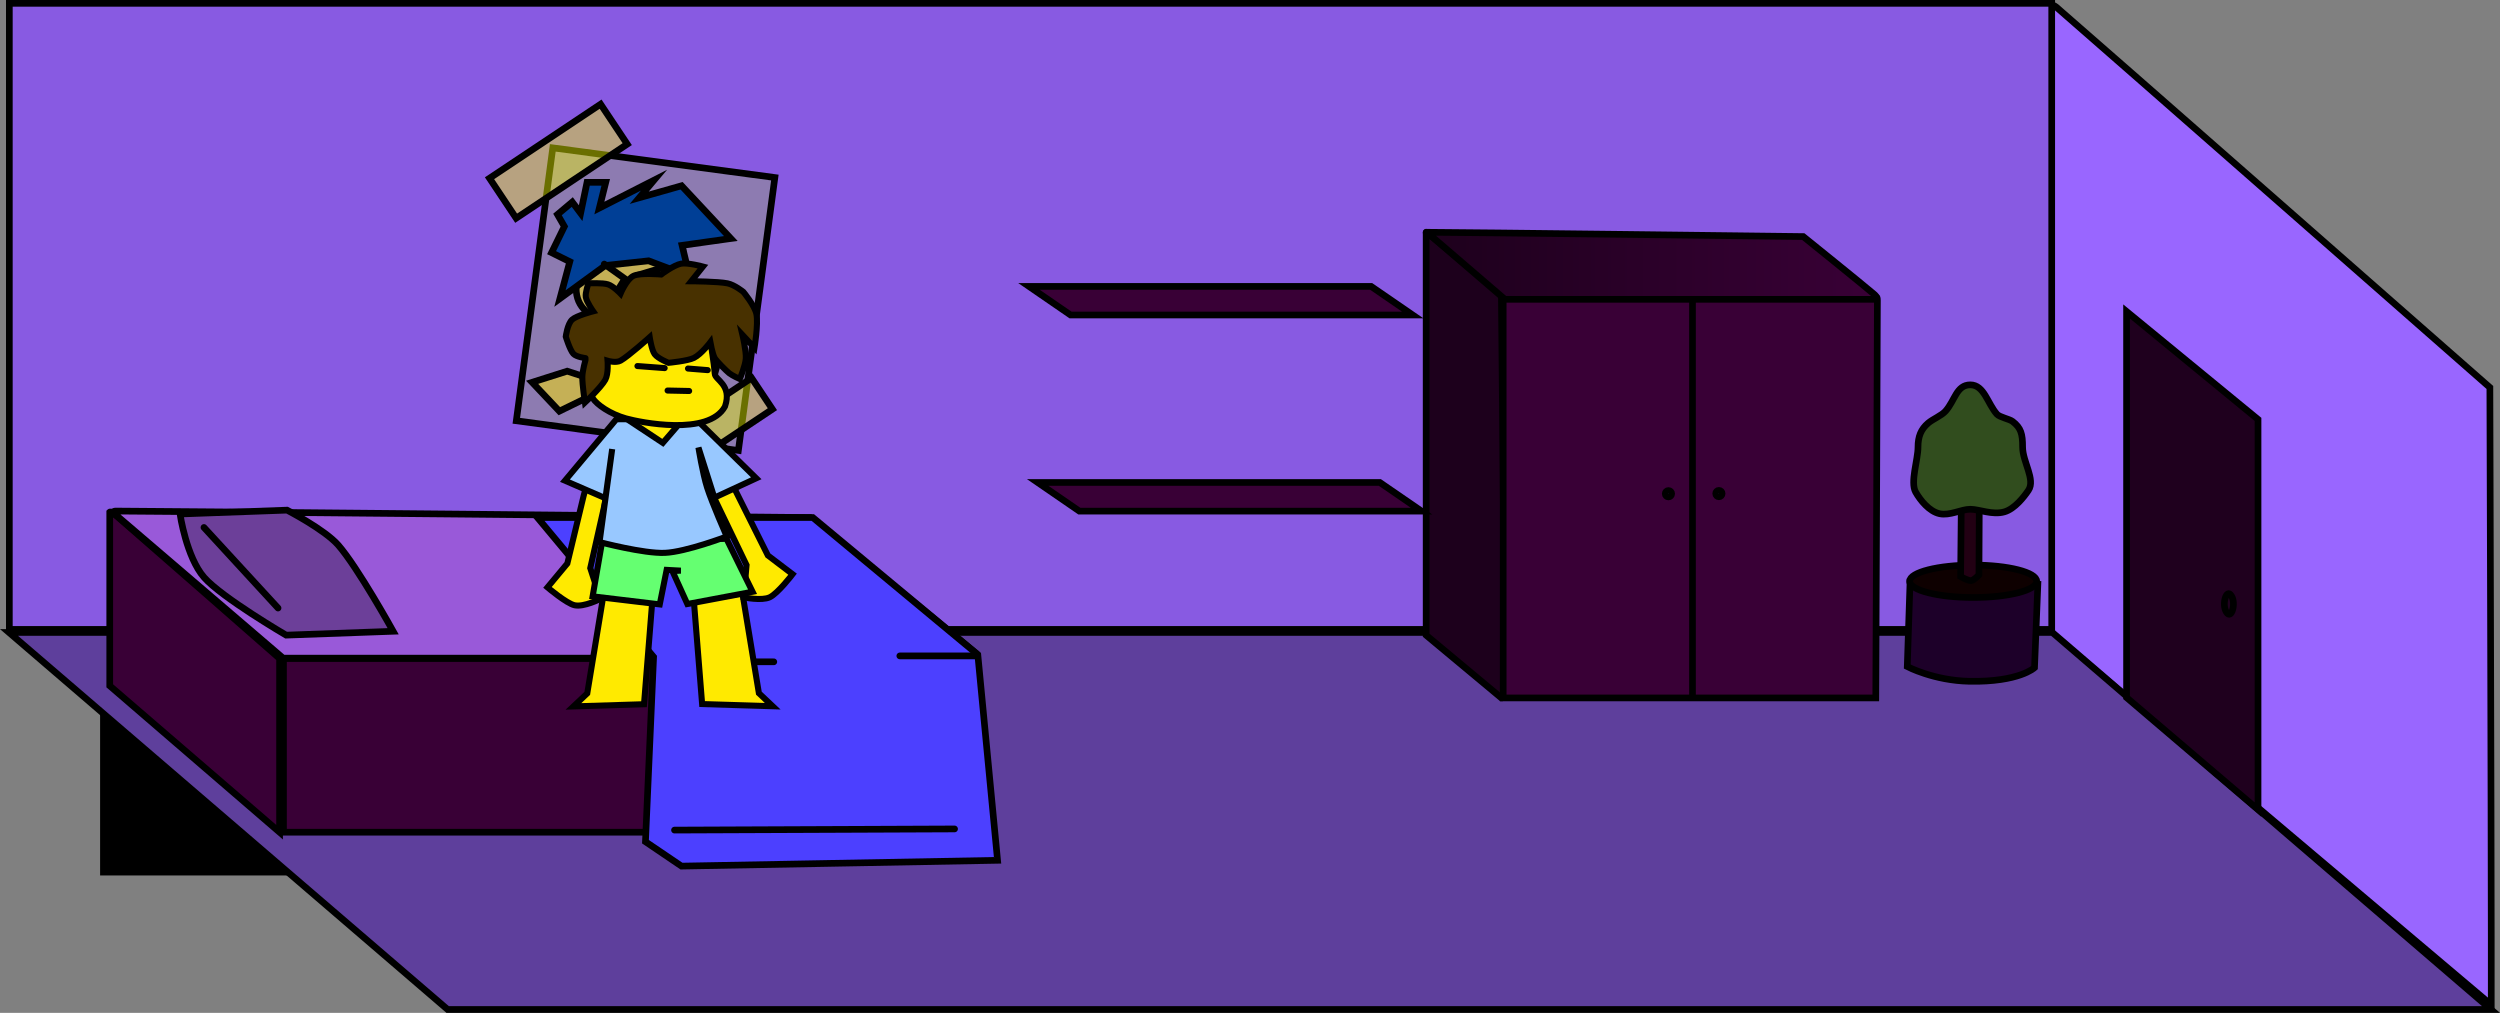 <svg version="1.1" xmlns="http://www.w3.org/2000/svg" xmlns:xlink="http://www.w3.org/1999/xlink" width="2058.93" height="834.147" viewBox="0,0,2058.93,834.147"><rect x="0" y="0" width="2058.93" height="834.147" fill="#808080" stroke="none"/><defs><linearGradient x1="930.657" y1="-48.417" x2="1301.713" y2="-48.417" gradientUnits="userSpaceOnUse" id="color-1"><stop offset="0" stop-color="#1d001c"/><stop offset="1" stop-color="#390036"/></linearGradient></defs><g transform="translate(243.863,267.323)"><g data-paper-data="{&quot;isPaintingLayer&quot;:true}" fill-rule="nonzero" stroke-linejoin="miter" stroke-miterlimit="10" stroke-dasharray="" stroke-dashoffset="0" style="mix-blend-mode: normal"><path d="M-160.422,452.682v-545.919h962.348v545.919z" fill="#000000" stroke="#000000" stroke-width="2" stroke-linecap="butt"/><path d="" fill="#9966ff" stroke="#000000" stroke-width="5.5" stroke-linecap="butt"/><path d="M1444.184,252.9l-1.14,-514.118c0,0 2.958,-3.395 6.283,-0.533c26.561,22.859 357.397,313.524 357.397,313.524c0,0 1.14,365.696 1.14,452.068c0,28.297 0,56.352 0,56.352z" fill="#9966ff" stroke="#000000" stroke-width="5.5" stroke-linecap="butt"/><path d="M124.812,564.074l-361.257,-310.52h1682.837l361.257,310.52z" fill="#5e3f9c" stroke="#000000" stroke-width="5.5" stroke-linecap="butt"/><path d="M-236.17,251.037v-515.611h1682.047v515.611z" fill="#885ae2" stroke="#000000" stroke-width="5.5" stroke-linecap="butt"/><path d="M-153.481,297.49v-143.086c0,0 0.904,-0.954 4.744,2.357c16.617,14.325 135.127,118.221 135.127,118.221v143.086z" fill="#390036" stroke="#000000" stroke-width="5.5" stroke-linecap="butt"/><path d="M-10.395,418.069v-143.086h570.737v143.086z" fill="#390036" stroke="#000000" stroke-width="5.5" stroke-linecap="butt"/><path d="M-10.701,274.677l-135.985,-116.425c0,0 -7.374,-4.688 -1.611,-4.682c43.603,0.051 571.677,5.352 571.677,5.352c0,0 125.83,102.618 137.103,112.167c1.63,1.381 -0.448,3.588 -0.448,3.588z" fill="#9959d9" stroke="#000000" stroke-width="5.5" stroke-linecap="butt"/><path d="M930.679,255.839v-331.941c0,0 -0.033,-0.388 2.288,1.547c8.344,6.954 59.674,50.089 59.674,50.089c0,0 2.894,302.217 2.894,328.603c0,3.65 -2.894,3.338 -2.894,3.338z" fill="#1d001c" stroke="#000000" stroke-width="5.5" stroke-linecap="butt"/><path d="M994.117,307.474v-329.146h306.861c0,0 1.32,-2.663 1.32,1.808c0,28.795 -1.32,327.339 -1.32,327.339z" fill="#390036" stroke="#000000" stroke-width="5.5" stroke-linecap="butt"/><path d="M995.536,-20.81l-60.155,-51.683c0,0 -7.281,-3.532 -3.763,-3.532c24.816,0 309.623,3.532 309.623,3.532c0,0 49.246,39.661 58.42,47.543c3.153,2.709 1.735,4.14 1.735,4.14z" fill="url(#color-1)" stroke="#000000" stroke-width="5.5" stroke-linecap="butt"/><path d="M1150.026,-19.082v324.04" fill="none" stroke="#000000" stroke-width="5.5" stroke-linecap="round"/><path d="M1127.588,139.308c0,-1.458 1.182,-2.64 2.64,-2.64c1.458,0 2.64,1.182 2.64,2.64c0,1.458 -1.182,2.64 -2.64,2.64c-1.458,0 -2.64,-1.182 -2.64,-2.64z" fill="#9966ff" stroke="#000000" stroke-width="5.5" stroke-linecap="butt"/><path d="M1169.145,139.173c0,-1.458 1.182,-2.64 2.64,-2.64c1.458,0 2.64,1.182 2.64,2.64c0,1.458 -1.182,2.64 -2.64,2.64c-1.458,0 -2.64,-1.182 -2.64,-2.64z" fill="#9966ff" stroke="#000000" stroke-width="5.5" stroke-linecap="butt"/><path d="M-8.22,255.762c0,0 -53.034,-30.976 -67.553,-47.549c-14.613,-16.681 -19.844,-52.215 -19.844,-52.215l88.163,-3.186c0,0 30.885,15.926 42.158,28.794c16.101,18.38 45.24,70.97 45.24,70.97z" fill="#6c3f99" stroke="#000000" stroke-width="5.5" stroke-linecap="butt"/><path d="M-14.877,233.451l-61.011,-66.374" fill="none" stroke="#000000" stroke-width="5.5" stroke-linecap="round"/><path d="M425.53,158.885l135.895,112.927l16.269,169.39l-260.306,4.785l-29.667,-20.097l6.699,-152.164l-95.701,-114.841z" fill="#4c40ff" stroke="#000000" stroke-width="5.5" stroke-linecap="round"/><path d="M542.285,415.363l-230.639,0.957" fill="none" stroke="#000000" stroke-width="5.5" stroke-linecap="round"/><path d="M637.836,-7.884l-34.288,-23.573h281.805l34.288,23.573z" fill="#390036" stroke="#000000" stroke-width="5.5" stroke-linecap="butt"/><path d="M645.037,153.613l-34.288,-23.573h281.805l34.288,23.573z" fill="#390036" stroke="#000000" stroke-width="5.5" stroke-linecap="butt"/><path d="M181.351,79.225l30.05,-224.774l182.891,24.451l-30.05,224.774z" fill="#8d7bb1" stroke="#000000" stroke-width="5.5" stroke-linecap="butt"/><path d="M181.226,-87.618l-21.942,-32.913l91.487,-60.991l21.942,32.913z" fill-opacity="0.435" fill="#f4ff00" stroke="#000000" stroke-width="5.5" stroke-linecap="butt"/><path d="M320.787,117.33l-17.143,-25.715l71.479,-47.652l17.143,25.715z" fill-opacity="0.435" fill="#f4ff00" stroke="#000000" stroke-width="5.5" stroke-linecap="butt"/><path d="M1434.452,213.926l-2.746,68.644c0,0 -12.698,11.97 -53.548,11.197c-29.395,-0.557 -51.249,-12.112 -51.249,-12.112l2.288,-69.56z" fill="#1d0029" stroke="#000000" stroke-width="5.5" stroke-linecap="round"/><path d="M1433.499,211.401c0,7.376 -23.42,13.355 -52.309,13.355c-28.889,0 -52.309,-5.979 -52.309,-13.355c0,-7.376 23.42,-13.355 52.309,-13.355c28.889,0 52.309,5.979 52.309,13.355z" fill="#0e0000" stroke="#000000" stroke-width="5.5" stroke-linecap="butt"/><path d="M1386.401,110.502l-0.458,95.645c0,0 -4.1,4.491 -6.396,4.7c-2.679,0.244 -8.706,-3.327 -8.706,-3.327l0.915,-96.102c0,0 4.72,-4.013 7.29,-4.174c2.276,-0.142 7.354,3.259 7.354,3.259z" fill="#220013" stroke="#000000" stroke-width="5.5" stroke-linecap="round"/><path d="M1421.9,100.857c0,12.119 10.734,26.822 4.819,35.594c-3.659,5.426 -11.294,15.298 -19.788,17.765c-9.829,2.855 -20.808,-2.132 -28.103,-2.132c-7.506,0 -16.871,5.503 -25.317,3.662c-8.393,-1.83 -15.877,-10.983 -19.724,-17.85c-4.552,-8.123 1.97,-26.545 1.97,-37.039c0,-8.67 2.458,-14.683 8.274,-19.658c4.038,-3.454 11.015,-6.144 14.427,-9.972c7.712,-8.65 8.933,-21.597 20.37,-21.597c11.45,0 14.211,15.509 21.926,24.176c2.204,2.476 10.333,4 12.849,5.924c6.973,5.334 8.296,10.343 8.296,21.126z" fill="#314d1e" stroke="#000000" stroke-width="5.5" stroke-linecap="butt"/><path d="M332.123,277.729h61.293" fill="none" stroke="#000000" stroke-width="5.5" stroke-linecap="round"/><path d="M497.198,272.853h64.08" fill="none" stroke="#000000" stroke-width="5.5" stroke-linecap="round"/><path d="M241.473,-77.257c13.15,-8.071 26.899,-8.506 38.707,-7.002c13.03,1.659 29.799,8.32 36.167,16.538c6.368,8.218 -2.825,26.489 -2.825,26.489c0,0 22.96,29.596 -15.187,39.91c-21.1,5.705 -71.295,2.534 -67.458,-31.786c4.851,-43.39 -2.555,-36.077 10.595,-44.148z" fill="#c5b056" stroke="#000000" stroke-width="5.5" stroke-linecap="round"/><path d="M282.585,-104.452l34.88,-9.889l40.558,43.441l-40.152,5.651l6.084,25.429l-33.663,-12.715l-35.691,3.885l-37.313,27.195l8.112,-30.374l-15.006,-7.417l10.545,-21.544l-5.678,-9.889l12.167,-10.242l6.895,9.183l5.273,-25.429h15.412l-5.273,21.191l45.019,-22.957z" fill="#003f96" stroke="#000000" stroke-width="5.5" stroke-linecap="round"/><path d="M286.782,-19.307l-17.489,9.114l-9.853,-10.592l42.369,-0.985" fill="none" stroke="#000000" stroke-width="5.5" stroke-linecap="round"/><path d="M253.774,-49.851l16.997,12.07l-4.434,7.144" fill="none" stroke="#000000" stroke-width="5.5" stroke-linecap="round"/><path d="M288.014,-31.377l-4.927,-9.853l19.706,-5.912" fill="none" stroke="#000000" stroke-width="5.5" stroke-linecap="round"/><path d="M341.382,-10.724l21.365,3.092c0,0 -5.851,9.101 -7.987,14.902c-3.47,9.425 -10.849,36.262 -10.849,36.262l-35.703,-3.092c0,0 -3.493,-10.825 -2.65,-16.192c0.929,-5.918 7.991,-17.824 7.991,-17.824l23.614,3.936z" fill="#c5b056" stroke="#000000" stroke-width="5.5" stroke-linecap="round"/><path d="M259.955,50.247l-43.152,21.067l-22.426,-23.785l28.881,-9.174z" fill="#c5b056" stroke="#000000" stroke-width="5.5" stroke-linecap="round"/><path d="M289.926,36.506c-4.036,5.418 -13.956,4.857 -22.158,-1.253c-8.202,-6.11 -11.579,-15.454 -7.544,-20.872c4.036,-5.418 13.956,-4.857 22.158,1.253c8.202,6.11 11.579,15.454 7.544,20.872z" fill="#454545" stroke="#000000" stroke-width="5.5" stroke-linecap="butt"/><path d="M237.869,42.093l25.144,-9.174" fill="none" stroke="#000000" stroke-width="5.5" stroke-linecap="round"/><path d="M264.712,36.996l-18.688,7.135" fill="none" stroke="#000000" stroke-width="5.5" stroke-linecap="round"/><g fill="#1f001e" stroke="#000000" stroke-width="5.5" stroke-linecap="butt"><path d="M1507.515,307.155v-317.97l108.269,88.895v321.389z"/><path d="M1592.981,222.256c5.224,5.508 1.416,19.669 -2.375,15.672c-5.224,-5.508 -1.416,-19.669 2.375,-15.672z"/></g><path d="M184.92,403.637v-386.213h225.814v386.213z" fill="none" stroke="none" stroke-width="0" stroke-linecap="butt"/><path d="M186.726,366.797v-397.162h232.215v397.162z" fill="none" stroke="none" stroke-width="0" stroke-linecap="butt"/><path d="M196.329,323.772v-382.788h223.811v382.788z" fill="none" stroke="none" stroke-width="0" stroke-linecap="butt"/><path d="M293.797,222.014l-7.264,90.648l-58.116,1.792l11.37,-10.739l14.213,-86.226z" fill="#ffea00" stroke="#000000" stroke-width="5" stroke-linecap="round"/><path d="M366.925,217.341l14.213,86.226l11.37,10.739l-58.116,-1.792l-7.264,-90.648z" data-paper-data="{&quot;index&quot;:null}" fill="#ffea00" stroke="#000000" stroke-width="5" stroke-linecap="round"/><path d="M344.698,102.193c0,0 11.661,23.501 18.313,36.843c7.779,15.604 25.513,51.062 25.513,51.062l20.359,15.47c0,0 -12.073,15.813 -18.78,18.996c-6.693,3.176 -21.422,0.083 -21.422,0.083l2.296,-26.591c0,0 -17.02,-35.333 -24.45,-50.757c-6.224,-12.92 -17.156,-35.614 -17.156,-35.614z" data-paper-data="{&quot;index&quot;:null}" fill="#ffea00" stroke="#000000" stroke-width="5" stroke-linecap="round"/><path d="M263.358,107.05c0,0 -5.544,24.572 -8.7,38.561c-3.768,16.701 -12.4,54.958 -12.4,54.958l8.222,25.392c0,0 -13.465,6.87 -21.134,5.186c-6.684,-1.467 -22.331,-14.728 -22.331,-14.728l16.355,-19.655c0,0 9.299,-38.54 13.367,-55.494c3.479,-14.497 13.604,-40.02 13.604,-40.02z" fill="#ffea00" stroke="#000000" stroke-width="5" stroke-linecap="round"/><path d="M354.44,176.429l21.478,43.587l-53.694,10.107l-12.318,-27.163l6.949,-0.316l-11.686,-0.632l-5.685,28.426l-55.273,-6.633l7.896,-45.482z" fill="#65ff71" stroke="#000000" stroke-width="5" stroke-linecap="round"/><g stroke="#000000" stroke-width="5" stroke-linecap="round"><path d="M328.94,77.501l50.031,49.074l-34.513,15.966l-13.093,-41.276c0,0 3.385,21.243 7.103,32.939c4.018,12.641 16.177,40.294 16.177,40.294c0,0 -33.388,12.726 -50.876,13.495c-17.43,0.767 -53.882,-8.888 -53.882,-8.888l10.427,-76.628l-5.559,40.526l-33.345,-14.467l42.299,-50.551z" fill="#98c8ff"/><path d="M318.301,78.572l-16.27,18.839l-27.831,-18.411z" fill="#ffea00"/></g><path d="M339.571,2.211c0,0 5.065,33.106 5.239,38.276c0.174,5.17 14.53,9.105 8.399,26.974c-13.406,24.579 -69.94,13.037 -81.436,9.824c-13.151,-3.675 -24.157,-11.364 -27.455,-16.639c-5.554,-8.883 -3.381,-24.031 -3.658,-28.348c-0.48,-7.494 30.721,-30.814 30.721,-30.814z" fill="#ffea00" stroke="#000000" stroke-width="5" stroke-linecap="round"/><path d="M238.336,27.617c0,0 -7.585,-0.928 -9.993,-3.551c-2.912,-3.172 -6.254,-14.151 -6.254,-14.151c0,0 1.3,-10.372 5.204,-13.983c3.585,-3.315 17.348,-6.871 17.348,-6.871c0,0 -5.377,-7.674 -6.058,-11.72c-0.602,-3.576 2.178,-11.317 2.178,-11.317c0,0 11.717,-0.567 16.122,0.847c4.406,1.415 10.31,7.64 10.31,7.64c0,0 5.048,-12.009 10.71,-14.676c5.487,-2.584 22.754,-1.086 22.754,-1.086c0,0 10.377,-7.769 16.352,-8.905c5.456,-1.037 18.082,2.358 18.082,2.358l-9.7,12.125c0,0 22.028,0.107 29.875,1.703c5.891,1.198 13.047,7.027 13.047,7.027c0,0 9.377,11.236 10.8,18.355c1.622,8.11 -1.586,27.719 -1.586,27.719l-9.942,-10.67c0,0 3.14,13.303 2.774,19.406c-0.361,6.02 -4.956,16.968 -4.956,16.968c0,0 -6.162,-2.747 -8.783,-4.844c-2.124,-1.699 -10.637,-10.066 -11.981,-12.653c-1.77,-3.408 -3.486,-12.815 -3.486,-12.815c0,0 -7.43,9.923 -13.536,12.933c-5.237,2.582 -20.898,4.041 -20.898,4.041c0,0 -8.76,-3.5 -11.426,-7.125c-2.495,-3.392 -4.093,-13.972 -4.093,-13.972c0,0 -17.613,15.76 -23.99,19.327c-3.841,2.149 -10.687,0.072 -10.687,0.072c0,0 0.875,10.613 -1.859,15.654c-3.36,6.197 -16.813,18.78 -16.813,18.78c0,0 -2.221,-14.768 -2.134,-21.09c0.071,-5.164 2.619,-14.072 2.619,-14.072" fill="#483100" stroke="#000000" stroke-width="5" stroke-linecap="round"/><path d="M281.117,34.147l22.408,1.681" fill="#ffffff" stroke="#000000" stroke-width="5" stroke-linecap="round"/><path d="M322.76,36.201l16.246,1.307" fill="#ffffff" stroke="#000000" stroke-width="5" stroke-linecap="round"/><path d="M305.953,54.314l17.74,0.373" fill="#ffffff" stroke="#000000" stroke-width="5" stroke-linecap="round"/></g></g></svg>